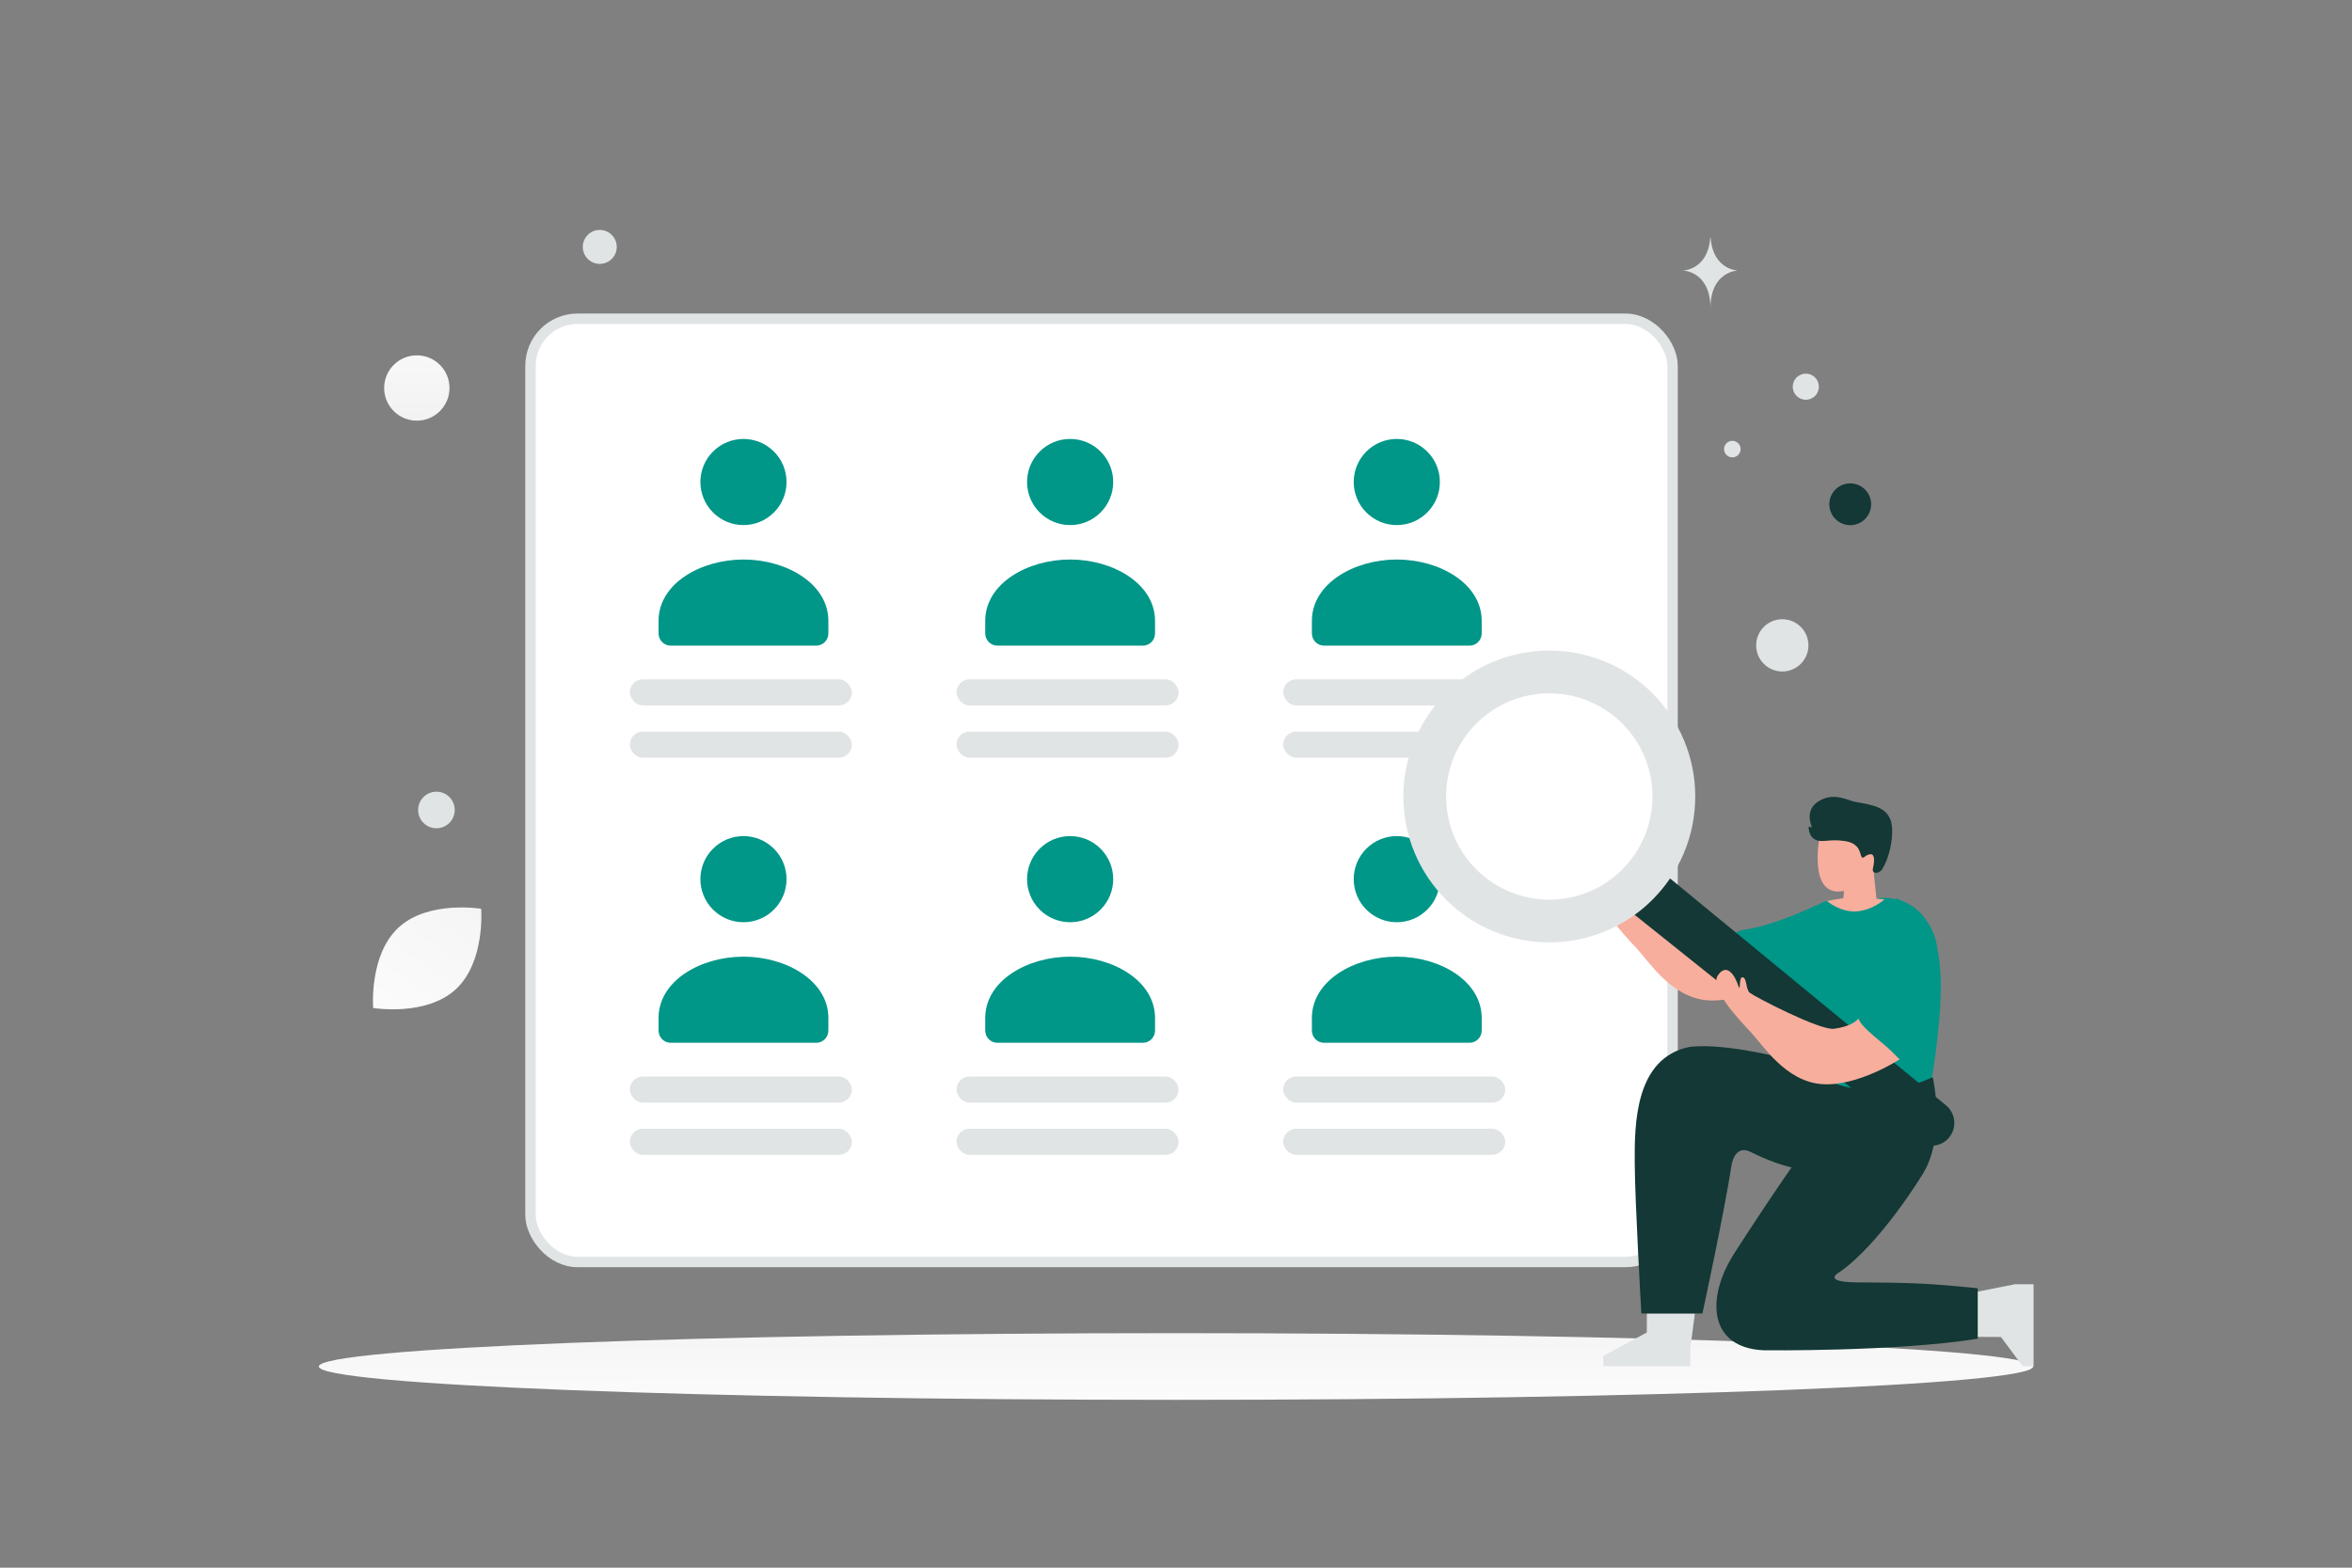 <svg width="900" height="600" viewBox="0 0 900 600" fill="none" xmlns="http://www.w3.org/2000/svg"><rect x="0" y="0" width="900" height="600" fill="#808080" stroke="none"/><path fill="transparent" d="M0 0h900v600H0z"/><path d="M450 535.766c181.149 0 328-5.715 328-12.766s-146.851-12.767-328-12.767S122 515.949 122 523c0 7.051 146.851 12.766 328 12.766z" fill="url(#a)"/><rect x="203" y="122" width="437" height="361" rx="18" fill="#fff" stroke="#E1E4E5" stroke-width="4"/><path fill-rule="evenodd" clip-rule="evenodd" d="M252 237.701v4.703c0 2.597 2.079 4.704 4.641 4.704h55.699c2.562 0 4.641-2.107 4.641-4.704v-4.778c0-14.233-16.05-23.48-32.49-23.48-16.441 0-32.491 9.252-32.491 23.48m20.837-64.799c-6.436 6.436-6.436 16.871 0 23.307 6.436 6.437 16.871 6.437 23.308 0 6.436-6.436 6.436-16.871 0-23.307-6.437-6.436-16.872-6.436-23.308 0z" fill="#009688"/><rect x="241" y="260" width="85" height="10" rx="5" fill="#E1E4E5"/><rect x="241" y="280" width="85" height="10" rx="5" fill="#E1E4E5"/><path fill-rule="evenodd" clip-rule="evenodd" d="M252 389.701v4.703c0 2.597 2.079 4.704 4.641 4.704h55.699c2.562 0 4.641-2.107 4.641-4.704v-4.778c0-14.233-16.05-23.48-32.49-23.48-16.441 0-32.491 9.252-32.491 23.48m20.837-64.799c-6.436 6.436-6.436 16.871 0 23.307 6.436 6.437 16.871 6.437 23.308 0 6.436-6.436 6.436-16.871 0-23.307-6.437-6.436-16.872-6.436-23.308 0z" fill="#009688"/><rect x="241" y="412" width="85" height="10" rx="5" fill="#E1E4E5"/><rect x="241" y="432" width="85" height="10" rx="5" fill="#E1E4E5"/><path fill-rule="evenodd" clip-rule="evenodd" d="M377 237.701v4.703c0 2.597 2.079 4.704 4.641 4.704h55.699c2.562 0 4.641-2.107 4.641-4.704v-4.778c0-14.233-16.05-23.48-32.49-23.48-16.441 0-32.491 9.252-32.491 23.48m20.837-64.799c-6.436 6.436-6.436 16.871 0 23.307 6.436 6.437 16.871 6.437 23.308 0 6.436-6.436 6.436-16.871 0-23.307-6.437-6.436-16.872-6.436-23.308 0z" fill="#009688"/><rect x="366" y="260" width="85" height="10" rx="5" fill="#E1E4E5"/><rect x="366" y="280" width="85" height="10" rx="5" fill="#E1E4E5"/><path fill-rule="evenodd" clip-rule="evenodd" d="M377 389.701v4.703c0 2.597 2.079 4.704 4.641 4.704h55.699c2.562 0 4.641-2.107 4.641-4.704v-4.778c0-14.233-16.05-23.48-32.49-23.48-16.441 0-32.491 9.252-32.491 23.48m20.837-64.799c-6.436 6.436-6.436 16.871 0 23.307 6.436 6.437 16.871 6.437 23.308 0 6.436-6.436 6.436-16.871 0-23.307-6.437-6.436-16.872-6.436-23.308 0z" fill="#009688"/><rect x="366" y="412" width="85" height="10" rx="5" fill="#E1E4E5"/><rect x="366" y="432" width="85" height="10" rx="5" fill="#E1E4E5"/><path fill-rule="evenodd" clip-rule="evenodd" d="M502 237.701v4.703c0 2.596 2.079 4.704 4.641 4.704h55.699c2.562 0 4.641-2.108 4.641-4.704v-4.778c0-14.233-16.05-23.48-32.49-23.48-16.441 0-32.491 9.252-32.491 23.48m0 152.075v4.703c0 2.596 2.079 4.704 4.641 4.704h55.699c2.562 0 4.641-2.108 4.641-4.704v-4.778c0-14.233-16.05-23.48-32.49-23.48-16.441 0-32.491 9.252-32.491 23.48m20.837-216.799c-6.436 6.436-6.436 16.871 0 23.308 6.436 6.436 16.871 6.436 23.308 0 6.436-6.437 6.436-16.872 0-23.308-6.437-6.436-16.872-6.436-23.308 0zm0 152c-6.436 6.436-6.436 16.871 0 23.308 6.436 6.436 16.871 6.436 23.308 0 6.436-6.437 6.436-16.872 0-23.308-6.437-6.436-16.872-6.436-23.308 0z" fill="#009688"/><rect x="491" y="260" width="85" height="10" rx="5" fill="#E1E4E5"/><rect x="491" y="412" width="85" height="10" rx="5" fill="#E1E4E5"/><rect x="491" y="280" width="62" height="10" rx="5" fill="#E1E4E5"/><rect x="491" y="432" width="85" height="10" rx="5" fill="#E1E4E5"/><path d="M683.358 373.294s-16.259 10.64-30.005 9.55c-13.747-1.09-22.322-14.748-26.925-19.706-4.599-4.958-16.193-16.939-12.715-21.963 3.478-5.024 6.57.387 7.729 3.865 1.16 3.478.02-3.455 1.751-3.08 1.728.375 1.04 4.583 2.736 5.959 1.697 1.372 26.817 14.512 32.227 13.739 5.411-.773 7.78-2.257 9.303-3.834 1.518-1.58 17.912 12.035 15.899 15.47z" fill="#F8AE9D"/><path d="m630.196 502.706-.043 7.285-16.645 8.969v3.923h33.29v-6.724l1.743-13.453h-18.345z" fill="#E1E4E5"/><path d="M713.695 413.839s-45.954-15.706-67.179-13.152c-20.904 4.251-21.062 29.464-20.985 44.297.078 14.832 2.539 57.73 2.539 57.73h23.366s8.359-38.581 11.149-56.78c0 0 1.148-8.146 7.297-5.055 25.174 12.661 40.988 6.957 43.86-5.024 2.871-11.98-.047-22.016-.047-22.016z" fill="#133835"/><path d="M694.696 346.605s-15.037 7.401-27.265 9.252c-12.753 1.932 5.024 18.55 18.937 18.55s8.328-27.802 8.328-27.802z" fill="#009688"/><path d="m756.751 511.656 8.92.043 8.32 11.207h4.162v-31.388h-7.134l-14.268 2.844v17.294z" fill="#E1E4E5"/><path d="M756.778 512.375v-19.323c-18.856-1.932-26.229-2.16-46.032-2.253-14.222-.066-6.844-3.931-6.844-3.931 15.574-10.821 31.562-37.1 31.562-37.1 9.426-14.686 4.101-37.487 4.101-37.487s-17.217 5.024-31.972 4.251c0 0-15.985 19.71-43.86 62.994-11.138 17.294-9.863 36.265 11.057 37.262 0 0 50.425.611 81.988-4.413z" fill="#133835"/><path d="M700.049 344.526s-13.295 2.443-14.922 19.656c-1.213 12.846-.212 30.268-.212 35.871 0 5.604-2.856 5.133 1.066 6.814 3.923 1.681 24.734 18.55 53.302 5.518 0 0 4.459-25.823 3.122-41.459-.842-9.836-3.478-25.894-20.498-27.273l-21.858.873z" fill="#009688"/><path d="m704.037 317.729-7.308-.17s-6.036 26.434 8.912 23.427l-.282 2.79s-4.572.669-6.303 1.056c0 0 5.186 4.463 11.431 3.965 6.245-.499 10.601-4.568 10.601-4.568l-3.069-.31-1.136-11.099s3.571-1.893 3.795-4.123c.224-2.23-.278-2.845-1.893-3.571-1.616-.727-4.128 1.839-4.128 1.839s-2.284-5.298-2.504-8.703l-8.116-.533z" fill="#F8AE9D"/><path d="m633.809 331.896 110.83 91.152a8.723 8.723 0 0 1 1.275 12.193 8.727 8.727 0 0 1-12.251 1.372l-112.607-90.031 12.753-14.686z" fill="#133835"/><path d="M592.844 249c30.844 0 55.844 25 55.844 55.844s-25 55.844-55.844 55.844-55.844-25-55.844-55.844S562 249 592.844 249zm0 95.325c21.804 0 39.481-17.677 39.481-39.481 0-21.804-17.677-39.481-39.481-39.481-21.804 0-39.481 17.677-39.481 39.481 0 21.804 17.677 39.481 39.481 39.481z" fill="#E1E4E5"/><path d="M727.028 405.371s-16.258 10.639-30.005 9.549c-13.746-1.089-22.322-14.747-26.925-19.705-4.599-4.959-16.193-16.939-12.715-21.963 3.479-5.024 6.57.386 7.73 3.865 1.159 3.478.019-3.455 1.75-3.081 1.728.375 1.04 4.584 2.737 5.96 1.696 1.372 26.816 14.511 32.227 13.739 5.41-.773 7.779-2.257 9.302-3.834 1.519-1.581 17.913 12.034 15.899 15.47z" fill="#F8AE9D"/><path d="M741.231 362.667s.788 24.88-5.009 35.315c-5.797 10.434-6.211 10.774-11.609 5.194-5.395-5.581-15.057-11.223-13.704-15.745 1.352-4.521 4.131-12.324 5.217-19.207 1.159-7.343 3.864-22.415 9.661-24.347 0 0 13.882 5.12 15.444 18.79z" fill="#009688"/><path d="M720.235 332.662c-1.194 1.906-4.055 1.897-3.552-.295.571-2.492.927-5.795-1.198-5.405-2.124.391-2.408 2.023-3.148.973-.741-1.051-.316-5.097-6.412-6.048-6.097-.948-8.818.908-11.528-.652-1.624-.934-2.162-2.855-2.333-4.247-.048-.395.29-.903.514-.575.213.311.827.359.689.01-.857-2.161-1.983-6.792 2.489-9.665 5.988-3.846 11.28-.326 14.444.212 6.971 1.186 11.457 2.099 13.247 6.946 1.483 4.021.132 13.41-3.212 18.746z" fill="#133835"/><path d="M174.364 378.662c-11.407 10.485-31.568 7.125-31.568 7.125s-1.653-20.359 9.763-30.838c11.407-10.485 31.558-7.132 31.558-7.132s1.654 20.359-9.753 30.845z" fill="url(#b)"/><circle r="7" transform="matrix(1 0 0 -1 167 310)" fill="#E1E4E5"/><circle cx="708" cy="193" r="8" fill="#133835"/><circle cx="682" cy="247" r="10" fill="#E1E4E5"/><circle cx="662.883" cy="171.883" r="3.171" transform="rotate(105 662.883 171.883)" fill="#E1E4E5"/><circle cx="691" cy="148" r="5" fill="#E1E4E5"/><path d="M654.578 91h-.152C653.522 103.346 644 103.536 644 103.536s10.5.198 10.5 14.464c0-14.266 10.5-14.464 10.5-14.464s-9.518-.19-10.422-12.536z" fill="#E1E4E5"/><circle r="12.5" transform="matrix(1 0 0 -1 159.5 148.5)" fill="url(#c)"/><circle r="6.5" transform="matrix(-1 0 0 1 229.5 94.5)" fill="#E1E4E5"/><defs><linearGradient id="a" x1="463.987" y1="550.082" x2="463.957" y2="482.449" gradientUnits="userSpaceOnUse"><stop stop-color="#fff"/><stop offset="1" stop-color="#EEE"/></linearGradient><linearGradient id="b" x1="129.175" y1="414.161" x2="213.835" y2="295.253" gradientUnits="userSpaceOnUse"><stop stop-color="#fff"/><stop offset="1" stop-color="#EEE"/></linearGradient><linearGradient id="c" x1="13.033" y1="39.016" x2="12.262" y2="-27.196" gradientUnits="userSpaceOnUse"><stop stop-color="#fff"/><stop offset="1" stop-color="#EEE"/></linearGradient></defs></svg>